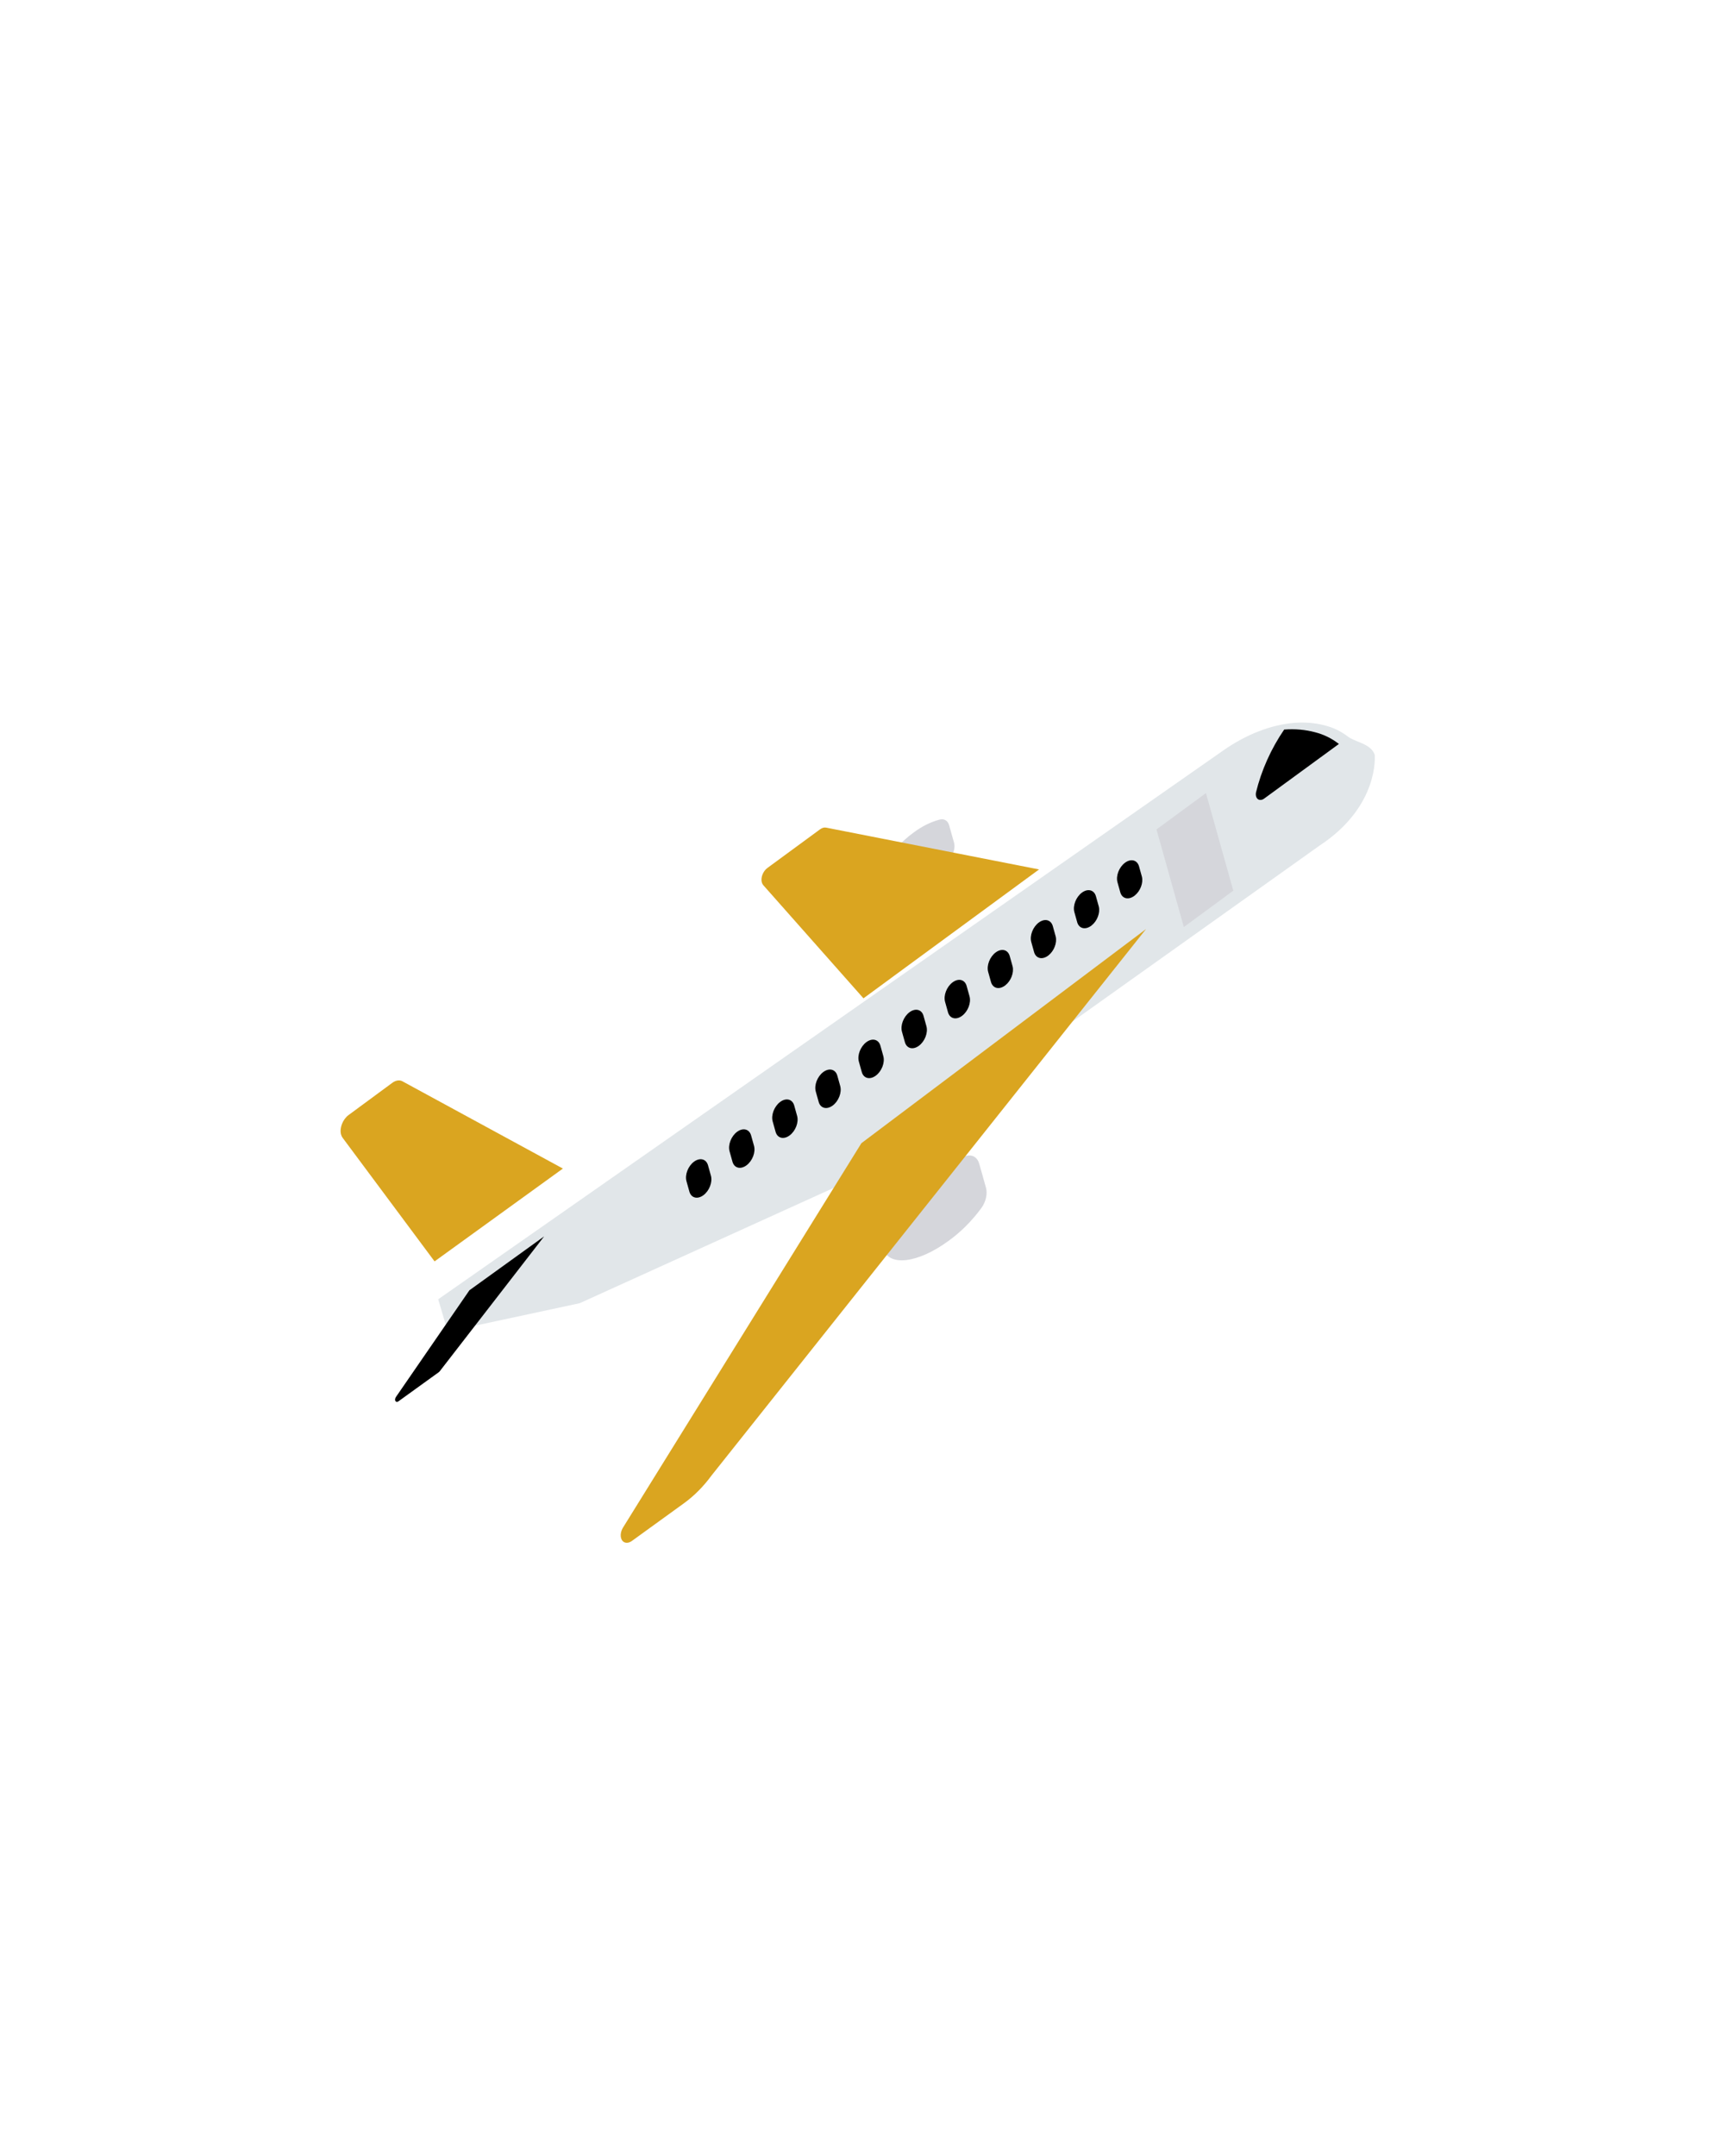 <svg width="413" height="513" viewBox="0 0 413 513" fill="none" xmlns="http://www.w3.org/2000/svg">
<path d="M230.104 274.971C227.149 275.713 224.162 277.193 221.331 279.317C213.975 284.709 209.014 292.639 210.252 297.027C211.489 301.415 218.456 300.6 225.812 295.208C228.666 293.164 231.321 290.51 233.612 287.41C234.684 285.911 235.109 284.005 234.696 282.549L233.089 276.848C232.681 275.388 231.51 274.652 230.104 274.971Z" fill="#D5D6DB"/>
<path d="M223.767 194.973C221.624 195.512 219.458 196.585 217.405 198.126C212.072 202.034 208.474 207.784 209.37 210.963C210.267 214.142 215.32 213.55 220.653 209.642C222.722 208.159 224.647 206.234 226.308 203.986C227.085 202.899 227.393 201.518 227.094 200.463L225.929 196.335C225.634 195.276 224.786 194.742 223.767 194.973Z" fill="#D5D6DB"/>
<path d="M196.64 196.904C196.192 196.815 195.681 196.96 195.206 197.31L182.671 206.505C181.623 207.272 181.029 208.808 181.345 209.938C181.417 210.196 181.534 210.42 181.691 210.595L205.538 237.516L247.334 206.854L196.64 196.904Z" fill="#DAA520"/>
<path d="M314.126 201.17L201.842 281.082L138.001 310.05L106.579 316.794L104.312 309.118L291.09 178.612C296.659 174.705 302.572 172.412 308.23 171.965C310.705 171.786 313.095 171.995 315.345 172.585C317.342 173.086 319.179 173.968 320.801 175.205C322.609 176.606 326.383 176.917 327.241 179.592C327.245 179.588 328.442 191.754 314.126 201.17Z" fill="#E1E6E9"/>
<path d="M205.047 271.983L148.233 363.547C147.503 364.836 147.618 366.318 148.489 366.858C149.024 367.189 149.748 367.098 150.415 366.615L162.847 357.621C165.239 355.89 167.455 353.658 169.36 351.061L272.801 221.038L205.047 271.983Z" fill="#DAA520"/>
<path d="M95.784 257.251C95.099 256.878 94.201 257.019 93.374 257.629L82.982 265.281C81.566 266.323 80.764 268.406 81.191 269.935C81.273 270.226 81.395 270.484 81.556 270.699L103.443 300.105L133.991 278.018L95.784 257.251Z" fill="#DAA520"/>
<path d="M111.742 306.977L94.245 332.369C93.989 332.734 93.971 333.205 94.203 333.42C94.371 333.575 94.632 333.559 94.867 333.38L104.462 326.457C104.536 326.403 104.607 326.335 104.668 326.256L129.525 294.157L111.742 306.977Z" fill="black"/>
<path d="M313.062 174.219C310.732 173.595 308.253 173.378 305.685 173.573C302.565 178.125 300.251 183.289 298.973 188.549C298.784 189.609 299.307 190.399 300.142 190.314C300.402 190.288 300.672 190.177 300.927 189.993L318.71 177C317.033 175.685 315.131 174.749 313.062 174.219Z" fill="black"/>
<path d="M275.29 197.338L287.063 188.688L293.574 211.906L281.801 220.556L275.29 197.338Z" fill="#D5D6DB"/>
<path d="M267.802 205.255C266.385 206.299 265.581 208.38 266.006 209.904L266.695 212.372C267.168 213.859 268.687 214.177 270.09 213.081C271.424 212.038 272.183 210.077 271.824 208.593L271.135 206.125C270.71 204.602 269.218 204.213 267.802 205.255Z" fill="black"/>
<path d="M257.542 212.367C256.125 213.411 255.321 215.493 255.746 217.016L256.435 219.485C256.908 220.972 258.428 221.289 259.83 220.194C261.165 219.151 261.923 217.189 261.564 215.705L260.875 213.237C260.45 211.715 258.958 211.326 257.542 212.367Z" fill="black"/>
<path d="M247.28 219.482C245.864 220.528 245.062 222.607 245.487 224.129L246.176 226.597C246.648 228.084 248.168 228.402 249.57 227.307C250.905 226.263 251.663 224.302 251.304 222.818L250.615 220.35C250.19 218.826 248.697 218.438 247.28 219.482Z" fill="black"/>
<path d="M237.02 226.594C235.605 227.64 234.802 229.719 235.227 231.241L235.916 233.71C236.389 235.197 237.909 235.514 239.311 234.419C240.646 233.376 241.404 231.414 241.045 229.93L240.356 227.462C239.93 225.939 238.437 225.55 237.02 226.594Z" fill="black"/>
<path d="M226.762 233.708C225.345 234.754 224.542 236.835 224.967 238.358L225.657 240.828C226.082 242.351 227.575 242.739 228.991 241.695C230.408 240.651 231.212 238.571 230.787 237.048L230.097 234.578C229.674 233.054 228.182 232.664 226.765 233.706C226.764 233.707 226.763 233.707 226.762 233.708Z" fill="black"/>
<path d="M216.502 240.821C215.086 241.867 214.283 243.947 214.708 245.47L215.398 247.94C215.823 249.463 217.316 249.851 218.732 248.808C220.149 247.764 220.952 245.683 220.527 244.161L219.838 241.691C219.415 240.167 217.923 239.777 216.505 240.818C216.504 240.819 216.503 240.82 216.502 240.821Z" fill="black"/>
<path d="M206.243 247.933C204.826 248.979 204.023 251.06 204.448 252.583L205.138 255.053C205.565 256.574 207.059 256.959 208.474 255.914C209.887 254.87 210.689 252.794 210.267 251.274L209.577 248.804C209.153 247.28 207.66 246.89 206.243 247.933Z" fill="black"/>
<path d="M195.982 255.046C194.566 256.092 193.763 258.172 194.188 259.696L194.878 262.165C195.304 263.687 196.799 264.072 198.214 263.027C199.627 261.983 200.429 259.907 200.007 258.386L199.317 255.916C198.892 254.393 197.4 254.003 195.982 255.046Z" fill="black"/>
<path d="M185.723 262.158C184.307 263.204 183.504 265.285 183.929 266.808L184.619 269.278C185.046 270.799 186.54 271.184 187.955 270.139C189.368 269.095 190.17 267.019 189.748 265.499L189.058 263.029C188.633 261.506 187.14 261.116 185.723 262.158Z" fill="black"/>
<path d="M175.461 269.272C174.044 270.316 173.24 272.397 173.665 273.919L173.666 273.922L174.356 276.392C174.783 277.914 176.277 278.299 177.692 277.253C179.105 276.21 179.907 274.134 179.485 272.613L178.795 270.143C178.371 268.619 176.878 268.229 175.461 269.272Z" fill="black"/>
<path d="M165.204 276.382C163.787 277.426 162.984 279.507 163.409 281.029L163.41 281.032L164.1 283.502C164.527 285.023 166.021 285.407 167.436 284.362C168.849 283.318 169.651 281.242 169.229 279.721L168.539 277.252C168.114 275.729 166.621 275.339 165.204 276.382Z" fill="black"/>
</svg>
